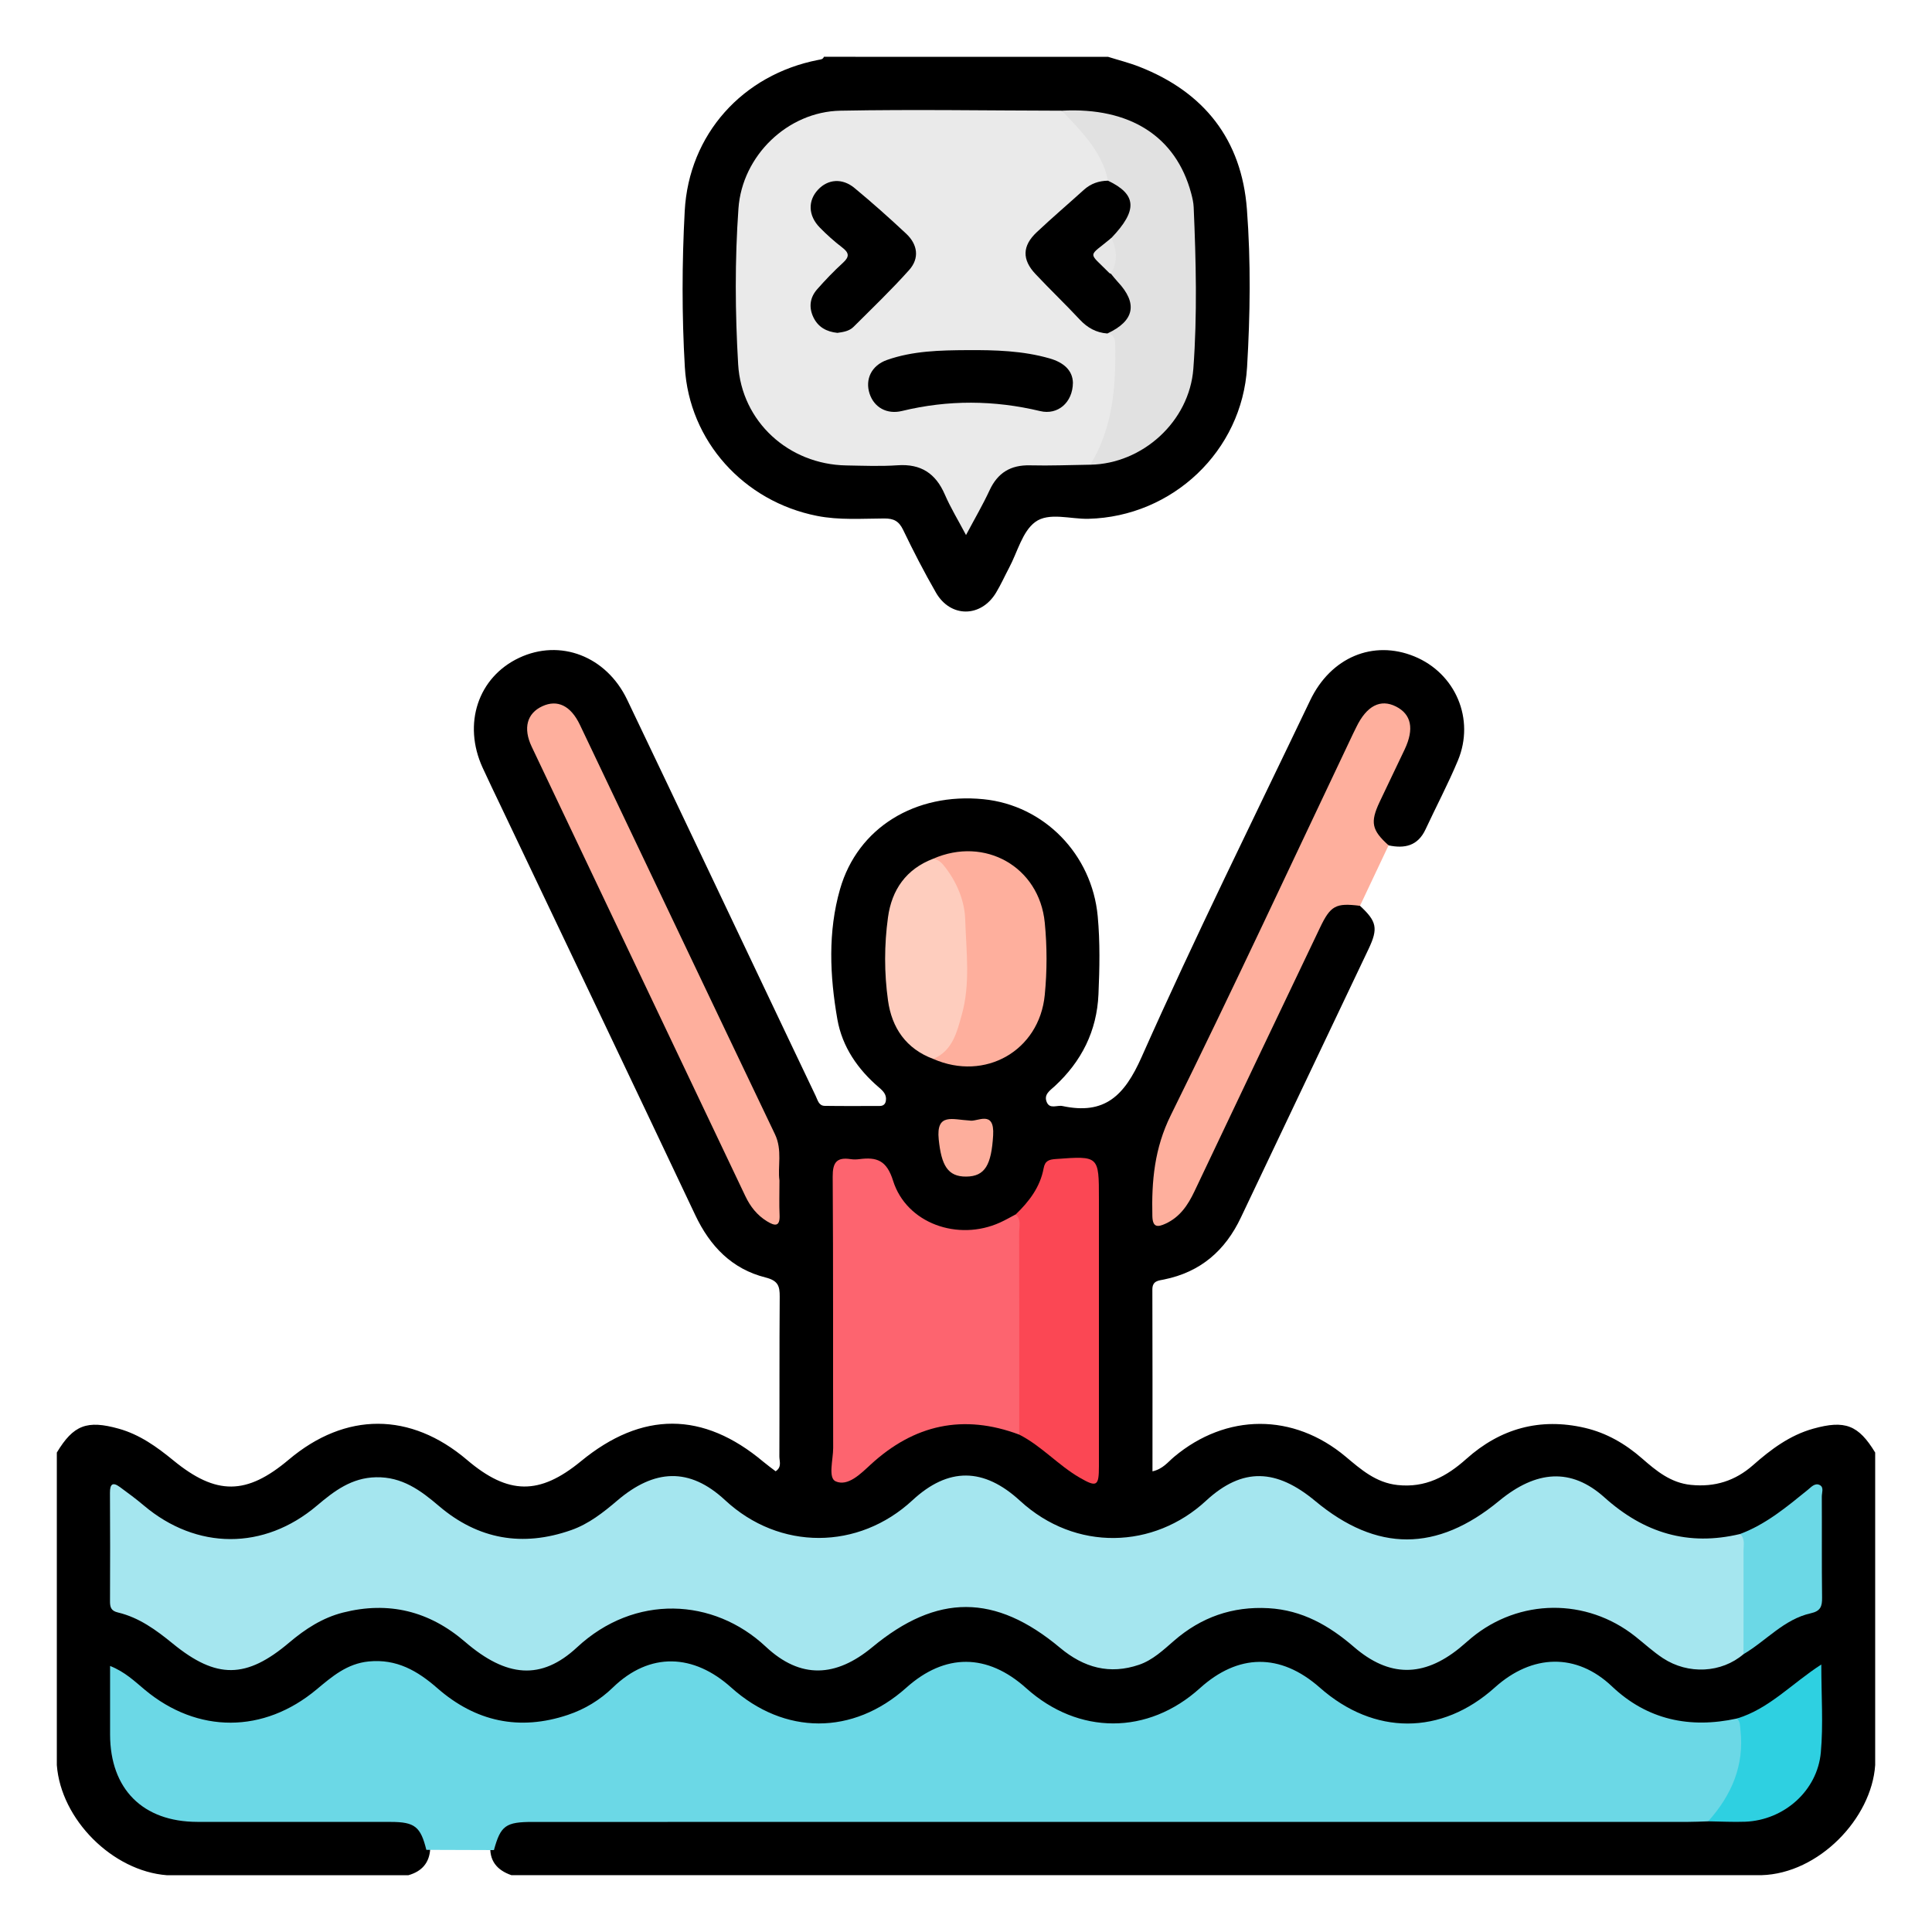 <?xml version="1.0" encoding="utf-8"?>
<!-- Generator: Adobe Illustrator 16.0.0, SVG Export Plug-In . SVG Version: 6.00 Build 0)  -->
<!DOCTYPE svg PUBLIC "-//W3C//DTD SVG 1.1//EN" "http://www.w3.org/Graphics/SVG/1.1/DTD/svg11.dtd">
<svg version="1.1" id="Layer_1" xmlns="http://www.w3.org/2000/svg" xmlns:xlink="http://www.w3.org/1999/xlink" x="0px" y="0px"
	 width="85px" height="85px" viewBox="0 0 85 85" enable-background="new 0 0 85 85" xml:space="preserve">
<g>
	<path fill-rule="evenodd" clip-rule="evenodd" d="M59.834,39.852c0.739,0.684,0.809,0.992,0.375,1.904
		c-1.869,3.938-3.749,7.872-5.616,11.811c-0.69,1.458-1.779,2.401-3.38,2.725c-0.247,0.05-0.515,0.055-0.514,0.442
		c0.01,2.647,0.005,5.294,0.005,7.999c0.458-0.103,0.678-0.408,0.944-0.632c2.307-1.935,5.256-1.942,7.556-0.014
		c0.677,0.568,1.333,1.146,2.283,1.248c1.222,0.132,2.156-0.371,3.026-1.15c1.496-1.338,3.237-1.823,5.21-1.366
		c0.956,0.222,1.779,0.699,2.518,1.344c0.627,0.548,1.263,1.077,2.153,1.166c1.047,0.105,1.945-0.174,2.734-0.87
		c0.783-0.691,1.614-1.315,2.646-1.603c1.4-0.39,1.989-0.162,2.726,1.05c0,4.583,0,9.167,0,13.75c-0.156,2.347-2.48,4.772-5,4.844
		c-18.334,0-36.667,0-55,0c-0.641-0.222-0.99-0.643-0.922-1.35c0.22-0.858,0.796-1.239,1.657-1.241c0.183,0,0.364-0.006,0.547-0.006
		c16.807,0,33.614-0.002,50.422,0.001c0.234,0,0.469-0.002,0.7,0.007c0.593,0.05,1.189,0.057,1.784,0.027
		c1.587-0.078,2.882-1.15,3.173-2.717c0.208-1.119,0.062-2.26,0.086-3.594c-1.247,0.848-2.189,1.871-3.554,2.143
		c-1.994,0.559-3.748,0.041-5.341-1.191c-0.206-0.159-0.409-0.322-0.613-0.484c-1.357-1.077-2.863-1.067-4.196,0.067
		c-0.842,0.717-1.729,1.339-2.812,1.627c-1.864,0.496-3.554,0.095-5.091-1.034c-0.293-0.215-0.567-0.456-0.859-0.675
		c-1.409-1.056-2.729-1.042-4.136,0.048c-0.493,0.382-0.959,0.802-1.505,1.112c-2.177,1.239-4.774,0.964-6.763-0.734
		c-0.832-0.711-1.693-1.29-2.868-1.172c-0.561,0.057-1.07,0.189-1.507,0.56c-0.337,0.286-0.685,0.561-1.036,0.829
		c-2.311,1.769-5.334,1.684-7.55-0.207c-0.278-0.237-0.555-0.474-0.855-0.68c-0.995-0.685-2.384-0.693-3.381-0.019
		c-0.323,0.22-0.627,0.464-0.933,0.708c-2.499,1.99-5.389,1.963-7.854-0.074c-0.141-0.116-0.271-0.243-0.414-0.356
		c-1.296-1.038-2.774-1.06-4.078-0.029c-0.881,0.695-1.745,1.392-2.863,1.696c-1.832,0.499-3.5,0.168-5.041-0.903
		c-0.406-0.282-0.777-0.611-1.173-0.908c-0.29-0.219-0.477-0.201-0.471,0.221c0.015,0.938-0.063,1.878,0.036,2.81
		c0.188,1.767,1.546,2.94,3.436,2.957c2.681,0.024,5.361,0.006,8.041,0.008c0.287,0,0.573-0.011,0.858,0.01
		c0.911,0.065,1.31,0.435,1.503,1.381c-0.033,0.624-0.372,0.997-0.96,1.164c-3.542,0-7.084,0-10.625,0
		C4.95,82.319,2.681,80.05,2.5,77.656c0-4.583,0-9.167,0-13.75c0.73-1.211,1.325-1.44,2.726-1.049
		c0.923,0.258,1.678,0.802,2.407,1.399c1.884,1.542,3.216,1.526,5.071-0.038c2.5-2.108,5.356-2.104,7.845,0.013
		c1.812,1.541,3.185,1.557,5.008,0.059c2.69-2.212,5.377-2.204,8.026,0.021c0.174,0.146,0.36,0.279,0.542,0.419
		c0.283-0.187,0.163-0.443,0.164-0.65c0.01-2.344-0.003-4.687,0.015-7.03c0.004-0.475-0.076-0.708-0.622-0.846
		c-1.478-0.371-2.443-1.371-3.092-2.743c-2.84-6.006-5.704-12-8.559-17.999c-0.268-0.562-0.54-1.123-0.799-1.689
		c-0.883-1.93-0.199-3.98,1.607-4.831c1.802-0.849,3.834-0.08,4.754,1.843c2.373,4.963,4.728,9.936,7.09,14.904
		c0.4,0.844,0.803,1.688,1.205,2.53c0.088,0.184,0.135,0.43,0.393,0.434c0.807,0.013,1.614,0.005,2.421,0.005
		c0.151,0,0.246-0.073,0.271-0.221c0.047-0.269-0.112-0.432-0.298-0.59c-0.938-0.801-1.623-1.793-1.835-3.005
		c-0.333-1.908-0.421-3.848,0.119-5.727c0.778-2.707,3.318-4.251,6.309-3.953c2.669,0.267,4.772,2.419,5.027,5.148
		c0.106,1.143,0.083,2.288,0.033,3.433c-0.07,1.619-0.744,2.954-1.924,4.044c-0.213,0.195-0.491,0.366-0.352,0.701
		c0.136,0.325,0.458,0.122,0.693,0.173c1.854,0.397,2.722-0.447,3.479-2.151c2.349-5.286,4.921-10.474,7.417-15.695
		c0.908-1.9,2.772-2.675,4.582-1.937c1.813,0.74,2.68,2.76,1.917,4.585c-0.43,1.029-0.953,2.018-1.424,3.029
		c-0.337,0.723-0.917,0.852-1.625,0.7c-0.77-0.305-1.017-0.904-0.651-1.751c0.319-0.739,0.617-1.49,0.998-2.202
		c0.122-0.229,0.243-0.461,0.312-0.714c0.145-0.541,0.032-0.997-0.506-1.245c-0.564-0.26-0.975,0.013-1.221,0.502
		c-0.525,1.045-1.062,2.085-1.55,3.149c-1.223,2.67-2.516,5.308-3.771,7.962c-1.144,2.42-2.282,4.843-3.455,7.25
		c-0.492,1.011-0.223,2.099-0.234,3.152c-0.003,0.313,0.261,0.26,0.462,0.144c0.401-0.232,0.629-0.613,0.83-1.01
		c0.835-1.646,1.608-3.323,2.395-4.992c1.063-2.257,2.158-4.499,3.207-6.763C58.347,39.729,58.99,39.483,59.834,39.852z"/>
	<path fill-rule="evenodd" clip-rule="evenodd" d="M48.75,2.5c0.458,0.144,0.927,0.261,1.372,0.435
		c2.861,1.119,4.505,3.212,4.737,6.271c0.175,2.308,0.145,4.633,0.007,6.945c-0.218,3.695-3.284,6.58-6.975,6.674
		c-0.797,0.021-1.746-0.303-2.348,0.143c-0.565,0.419-0.776,1.315-1.142,2.003c-0.194,0.367-0.364,0.748-0.578,1.103
		c-0.664,1.104-2.006,1.112-2.646-0.003c-0.517-0.9-0.994-1.824-1.443-2.759c-0.187-0.387-0.412-0.503-0.832-0.501
		c-0.985,0.004-1.974,0.08-2.957-0.114c-3.22-0.636-5.627-3.288-5.815-6.546c-0.133-2.286-0.128-4.582-0.005-6.868
		c0.182-3.372,2.547-6,5.875-6.647c0.102-0.02,0.205-0.019,0.249-0.137C40.416,2.5,44.583,2.5,48.75,2.5z"/>
	<path fill-rule="evenodd" clip-rule="evenodd" fill="#FEAF9D" d="M59.834,39.852c-1.066-0.133-1.295-0.013-1.762,0.967
		c-1.845,3.865-3.69,7.73-5.523,11.6c-0.287,0.605-0.639,1.127-1.268,1.417c-0.357,0.165-0.57,0.166-0.582-0.336
		c-0.037-1.537,0.09-2.979,0.812-4.437c2.748-5.562,5.36-11.189,8.023-16.792c0.045-0.094,0.092-0.186,0.138-0.28
		c0.454-0.939,1.061-1.254,1.746-0.907c0.676,0.343,0.809,0.98,0.383,1.885c-0.365,0.775-0.742,1.543-1.106,2.319
		c-0.419,0.894-0.344,1.237,0.397,1.903C60.673,38.079,60.253,38.965,59.834,39.852z"/>
	<path fill-rule="evenodd" clip-rule="evenodd" fill="#6BD8E6" d="M21.731,81.396c-0.991-0.003-1.982-0.007-2.974-0.01
		c-0.252-1.021-0.51-1.228-1.565-1.229c-2.837-0.003-5.675,0.002-8.512-0.002c-2.396-0.004-3.831-1.441-3.837-3.839
		c-0.002-0.979,0-1.958,0-3.021c0.656,0.26,1.084,0.678,1.534,1.053c2.319,1.929,5.225,1.925,7.553-0.021
		c0.68-0.567,1.338-1.136,2.292-1.23c1.225-0.12,2.143,0.408,3.02,1.176c1.679,1.47,3.604,1.891,5.738,1.176
		c0.748-0.25,1.417-0.656,1.984-1.206c1.635-1.584,3.559-1.479,5.205,0c2.344,2.104,5.356,2.109,7.704,0.009
		c1.704-1.526,3.564-1.516,5.275,0.02c2.304,2.067,5.355,2.068,7.643,0.001c1.67-1.509,3.524-1.57,5.278-0.023
		c2.384,2.104,5.347,2.106,7.698-0.009c1.647-1.481,3.598-1.523,5.15-0.05c1.555,1.476,3.427,1.868,5.498,1.417
		c0.113-0.004,0.209,0.04,0.244,0.146c0.452,1.345-0.241,3.787-1.508,4.377c-0.312,0.009-0.623,0.025-0.936,0.025
		c-16.921,0.001-33.843,0.001-50.765,0.001C22.246,80.156,22.027,80.316,21.731,81.396z"/>
	<path fill-rule="evenodd" clip-rule="evenodd" fill="#A5E6EF" d="M76.706,72.777c-0.964,0.825-2.425,0.911-3.545,0.175
		c-0.433-0.285-0.817-0.642-1.225-0.964c-2.143-1.693-5.094-1.665-7.196,0.07c-0.181,0.149-0.353,0.31-0.534,0.456
		c-1.587,1.28-3.089,1.283-4.64-0.057c-1.094-0.944-2.278-1.619-3.756-1.703c-1.587-0.09-2.967,0.396-4.16,1.434
		c-0.472,0.409-0.936,0.849-1.534,1.054c-1.297,0.443-2.429,0.131-3.477-0.745c-2.857-2.392-5.416-2.386-8.26-0.029
		c-1.604,1.329-3.159,1.412-4.689-0.022c-2.298-2.152-5.769-2.326-8.302,0.029c-1.575,1.465-3.108,1.326-4.926-0.24
		c-1.577-1.358-3.364-1.798-5.374-1.288c-0.897,0.228-1.656,0.72-2.361,1.317c-1.892,1.603-3.205,1.614-5.123,0.049
		c-0.731-0.597-1.483-1.149-2.417-1.371c-0.309-0.072-0.348-0.24-0.347-0.5c0.006-1.588,0.009-3.176-0.002-4.764
		c-0.002-0.392,0.122-0.485,0.44-0.252c0.356,0.261,0.712,0.523,1.049,0.809c2.323,1.962,5.29,1.978,7.615,0.008
		c0.766-0.648,1.527-1.229,2.605-1.25c1.142-0.023,1.955,0.574,2.76,1.261c1.731,1.479,3.689,1.816,5.827,1.063
		c0.769-0.271,1.405-0.771,2.023-1.298c1.63-1.39,3.173-1.478,4.744-0.018c2.399,2.229,5.872,2.202,8.243,0.005
		c1.578-1.463,3.136-1.445,4.732,0.021c2.448,2.25,5.894,2.119,8.182,0.002c1.616-1.494,3.108-1.404,4.807,0.009
		c2.709,2.255,5.355,2.253,8.09-0.006c1.635-1.349,3.171-1.466,4.633-0.153c1.747,1.568,3.686,2.157,5.968,1.611
		c0.358,0.04,0.372,0.338,0.382,0.581c0.053,1.353,0.039,2.706,0.01,4.06C76.944,72.371,76.853,72.586,76.706,72.777z"/>
	<path fill-rule="evenodd" clip-rule="evenodd" fill="#FD646F" d="M44.842,63.117c-2.459-0.922-4.627-0.445-6.548,1.328
		c-0.434,0.4-0.99,0.964-1.527,0.729c-0.345-0.151-0.109-0.96-0.111-1.472c-0.011-3.978,0.007-7.956-0.021-11.933
		c-0.004-0.618,0.171-0.866,0.784-0.773c0.127,0.02,0.262,0.018,0.39,0.001c0.762-0.097,1.2,0.046,1.483,0.951
		c0.589,1.875,2.854,2.679,4.707,1.837c0.235-0.106,0.459-0.237,0.688-0.357c0.425,0.089,0.388,0.453,0.391,0.74
		c0.032,2.745,0.027,5.49,0.006,8.235C45.082,62.662,45.059,62.926,44.842,63.117z"/>
	<path fill-rule="evenodd" clip-rule="evenodd" fill="#FEAF9D" d="M34.293,51.938c0,0.577-0.017,1.047,0.005,1.515
		c0.024,0.539-0.218,0.484-0.553,0.279c-0.436-0.268-0.733-0.646-0.952-1.105c-3.132-6.592-6.27-13.18-9.399-19.772
		c-0.391-0.822-0.206-1.474,0.464-1.783c0.665-0.308,1.252-0.03,1.657,0.82c2.86,6.001,5.71,12.008,8.578,18.006
		C34.432,50.604,34.207,51.332,34.293,51.938z"/>
	<path fill-rule="evenodd" clip-rule="evenodd" fill="#FB4754" d="M44.842,63.117c0.001-2.96,0.004-5.92-0.003-8.88
		c0-0.273,0.1-0.578-0.151-0.809c0.59-0.566,1.075-1.204,1.227-2.026c0.062-0.343,0.246-0.388,0.536-0.41
		c1.898-0.14,1.897-0.145,1.897,1.754c0,3.923,0.001,7.847,0,11.771c0,0.865-0.092,0.932-0.849,0.492
		C46.556,64.463,45.822,63.615,44.842,63.117z"/>
	<path fill-rule="evenodd" clip-rule="evenodd" fill="#FEAF9D" d="M41.051,37.783c2.281-1.001,4.673,0.354,4.914,2.808
		c0.104,1.057,0.104,2.125,0,3.184c-0.24,2.456-2.629,3.814-4.907,2.813C42.833,43.841,42.83,40.501,41.051,37.783z"/>
	<path fill-rule="evenodd" clip-rule="evenodd" fill="#FECDBE" d="M41.051,37.783c0.251,0.033,0.394,0.188,0.546,0.388
		c0.521,0.685,0.844,1.481,0.869,2.298c0.044,1.393,0.234,2.813-0.154,4.184c-0.213,0.751-0.397,1.575-1.254,1.935
		c-1.193-0.445-1.821-1.364-1.989-2.569c-0.17-1.212-0.168-2.447-0.001-3.66C39.232,39.151,39.864,38.236,41.051,37.783z"/>
	<path fill-rule="evenodd" clip-rule="evenodd" fill="#2ED0E1" d="M75.153,80.13c1.026-1.146,1.596-2.452,1.419-4.024
		c-0.021-0.18-0.001-0.363-0.155-0.498c1.415-0.425,2.414-1.539,3.713-2.377c0,1.393,0.09,2.639-0.021,3.866
		c-0.152,1.694-1.623,2.981-3.319,3.051C76.245,80.169,75.698,80.137,75.153,80.13z"/>
	<path fill-rule="evenodd" clip-rule="evenodd" fill="#6BD8E6" d="M76.706,72.777c0.002-1.52,0.007-3.04,0.002-4.561
		c0-0.249,0.074-0.521-0.15-0.728c1.137-0.424,2.049-1.19,2.975-1.939c0.147-0.119,0.323-0.331,0.541-0.206
		c0.177,0.103,0.077,0.331,0.078,0.501c0.008,1.48-0.007,2.961,0.012,4.44c0.005,0.39-0.063,0.598-0.503,0.695
		C78.483,71.243,77.702,72.193,76.706,72.777z"/>
	<path fill-rule="evenodd" clip-rule="evenodd" fill="#FDAE9C" d="M42.659,49.299c0.328,0.077,1.105-0.502,1.035,0.655
		c-0.078,1.282-0.347,1.805-1.186,1.811c-0.815,0.007-1.091-0.501-1.208-1.634C41.179,48.943,41.914,49.261,42.659,49.299z"/>
	<path fill-rule="evenodd" clip-rule="evenodd" fill="#EAEAEA" d="M47.969,20.445c-0.883,0.012-1.767,0.05-2.648,0.028
		c-0.855-0.022-1.427,0.325-1.787,1.104c-0.291,0.628-0.643,1.228-1.033,1.963c-0.35-0.662-0.683-1.207-0.934-1.787
		c-0.402-0.926-1.052-1.353-2.075-1.283c-0.751,0.052-1.508,0.02-2.262,0.007c-2.529-0.045-4.605-1.924-4.754-4.447
		c-0.134-2.282-0.149-4.577,0.013-6.859c0.165-2.324,2.167-4.257,4.484-4.301c3.248-0.062,6.499-0.005,9.748,0
		c1.14,0.737,1.991,1.667,2.076,3.108c-1.257,0.555-2.162,1.555-3.121,2.485c-0.427,0.414-0.42,0.9-0.052,1.321
		c0.765,0.875,1.595,1.692,2.464,2.467c0.241,0.216,0.577,0.213,0.864,0.33c0.234,0.13,0.298,0.357,0.311,0.595
		c0.082,1.52-0.043,3.014-0.632,4.438C48.492,19.948,48.339,20.287,47.969,20.445z"/>
	<path fill-rule="evenodd" clip-rule="evenodd" fill="#E1E1E1" d="M47.969,20.445c0.996-1.625,1.126-3.43,1.096-5.269
		c-0.005-0.257-0.047-0.461-0.346-0.504c-0.004-0.054-0.001-0.11,0.033-0.145c0.954-0.956,0.955-0.955,0.19-2.166
		c-0.07-0.11-0.117-0.227-0.123-0.359c0.045-0.494,0.05-0.988,0-1.482c-0.003-0.222,0.126-0.383,0.25-0.551
		c0.594-0.803,0.578-1.009-0.117-1.701c-0.093-0.092-0.185-0.181-0.203-0.318c-0.267-1.297-1.177-2.169-2.028-3.08
		c2.991-0.16,5.016,1.133,5.686,3.636c0.053,0.199,0.102,0.406,0.11,0.611c0.102,2.366,0.161,4.737-0.014,7.098
		C52.33,18.547,50.262,20.406,47.969,20.445z"/>
	<path fill-rule="evenodd" clip-rule="evenodd" d="M47.204,16.837c-0.008,0.881-0.673,1.433-1.437,1.25
		c-2.03-0.486-4.053-0.499-6.083-0.006c-0.667,0.162-1.226-0.158-1.425-0.758c-0.208-0.631,0.079-1.244,0.764-1.486
		c1.143-0.403,2.345-0.426,3.536-0.433c1.218-0.007,2.438,0.024,3.625,0.366C46.793,15.946,47.19,16.291,47.204,16.837z"/>
	<path fill-rule="evenodd" clip-rule="evenodd" d="M36.843,14.645c-0.477-0.049-0.85-0.25-1.059-0.69
		c-0.21-0.444-0.148-0.871,0.17-1.231c0.36-0.408,0.738-0.803,1.14-1.169c0.291-0.267,0.259-0.436-0.038-0.665
		c-0.349-0.268-0.681-0.563-0.988-0.878c-0.515-0.526-0.532-1.182-0.077-1.668c0.433-0.463,1.064-0.52,1.604-0.072
		c0.779,0.645,1.535,1.318,2.273,2.009c0.505,0.473,0.595,1.079,0.131,1.598c-0.775,0.869-1.621,1.677-2.446,2.501
		C37.362,14.57,37.096,14.61,36.843,14.645z"/>
	<path fill-rule="evenodd" clip-rule="evenodd" d="M48.749,7.95c1.267,0.606,1.309,1.303,0.15,2.516
		c-0.48,0.519-0.449,1.045-0.022,1.578c0.098,0.117,0.19,0.24,0.295,0.351c0.896,0.952,0.742,1.724-0.453,2.277
		c-0.489-0.035-0.876-0.25-1.213-0.611c-0.637-0.682-1.312-1.327-1.951-2.007c-0.595-0.633-0.581-1.235,0.05-1.831
		c0.679-0.64,1.39-1.246,2.082-1.872C47.99,8.077,48.346,7.955,48.749,7.95z"/>
	<path fill-rule="evenodd" clip-rule="evenodd" fill="#E7E7E7" d="M48.877,12.044c-0.023-0.01-0.053-0.014-0.069-0.03
		c-0.953-0.968-0.959-0.673,0.092-1.547C49.145,10.996,49.178,11.522,48.877,12.044z"/>
</g>
</svg>
